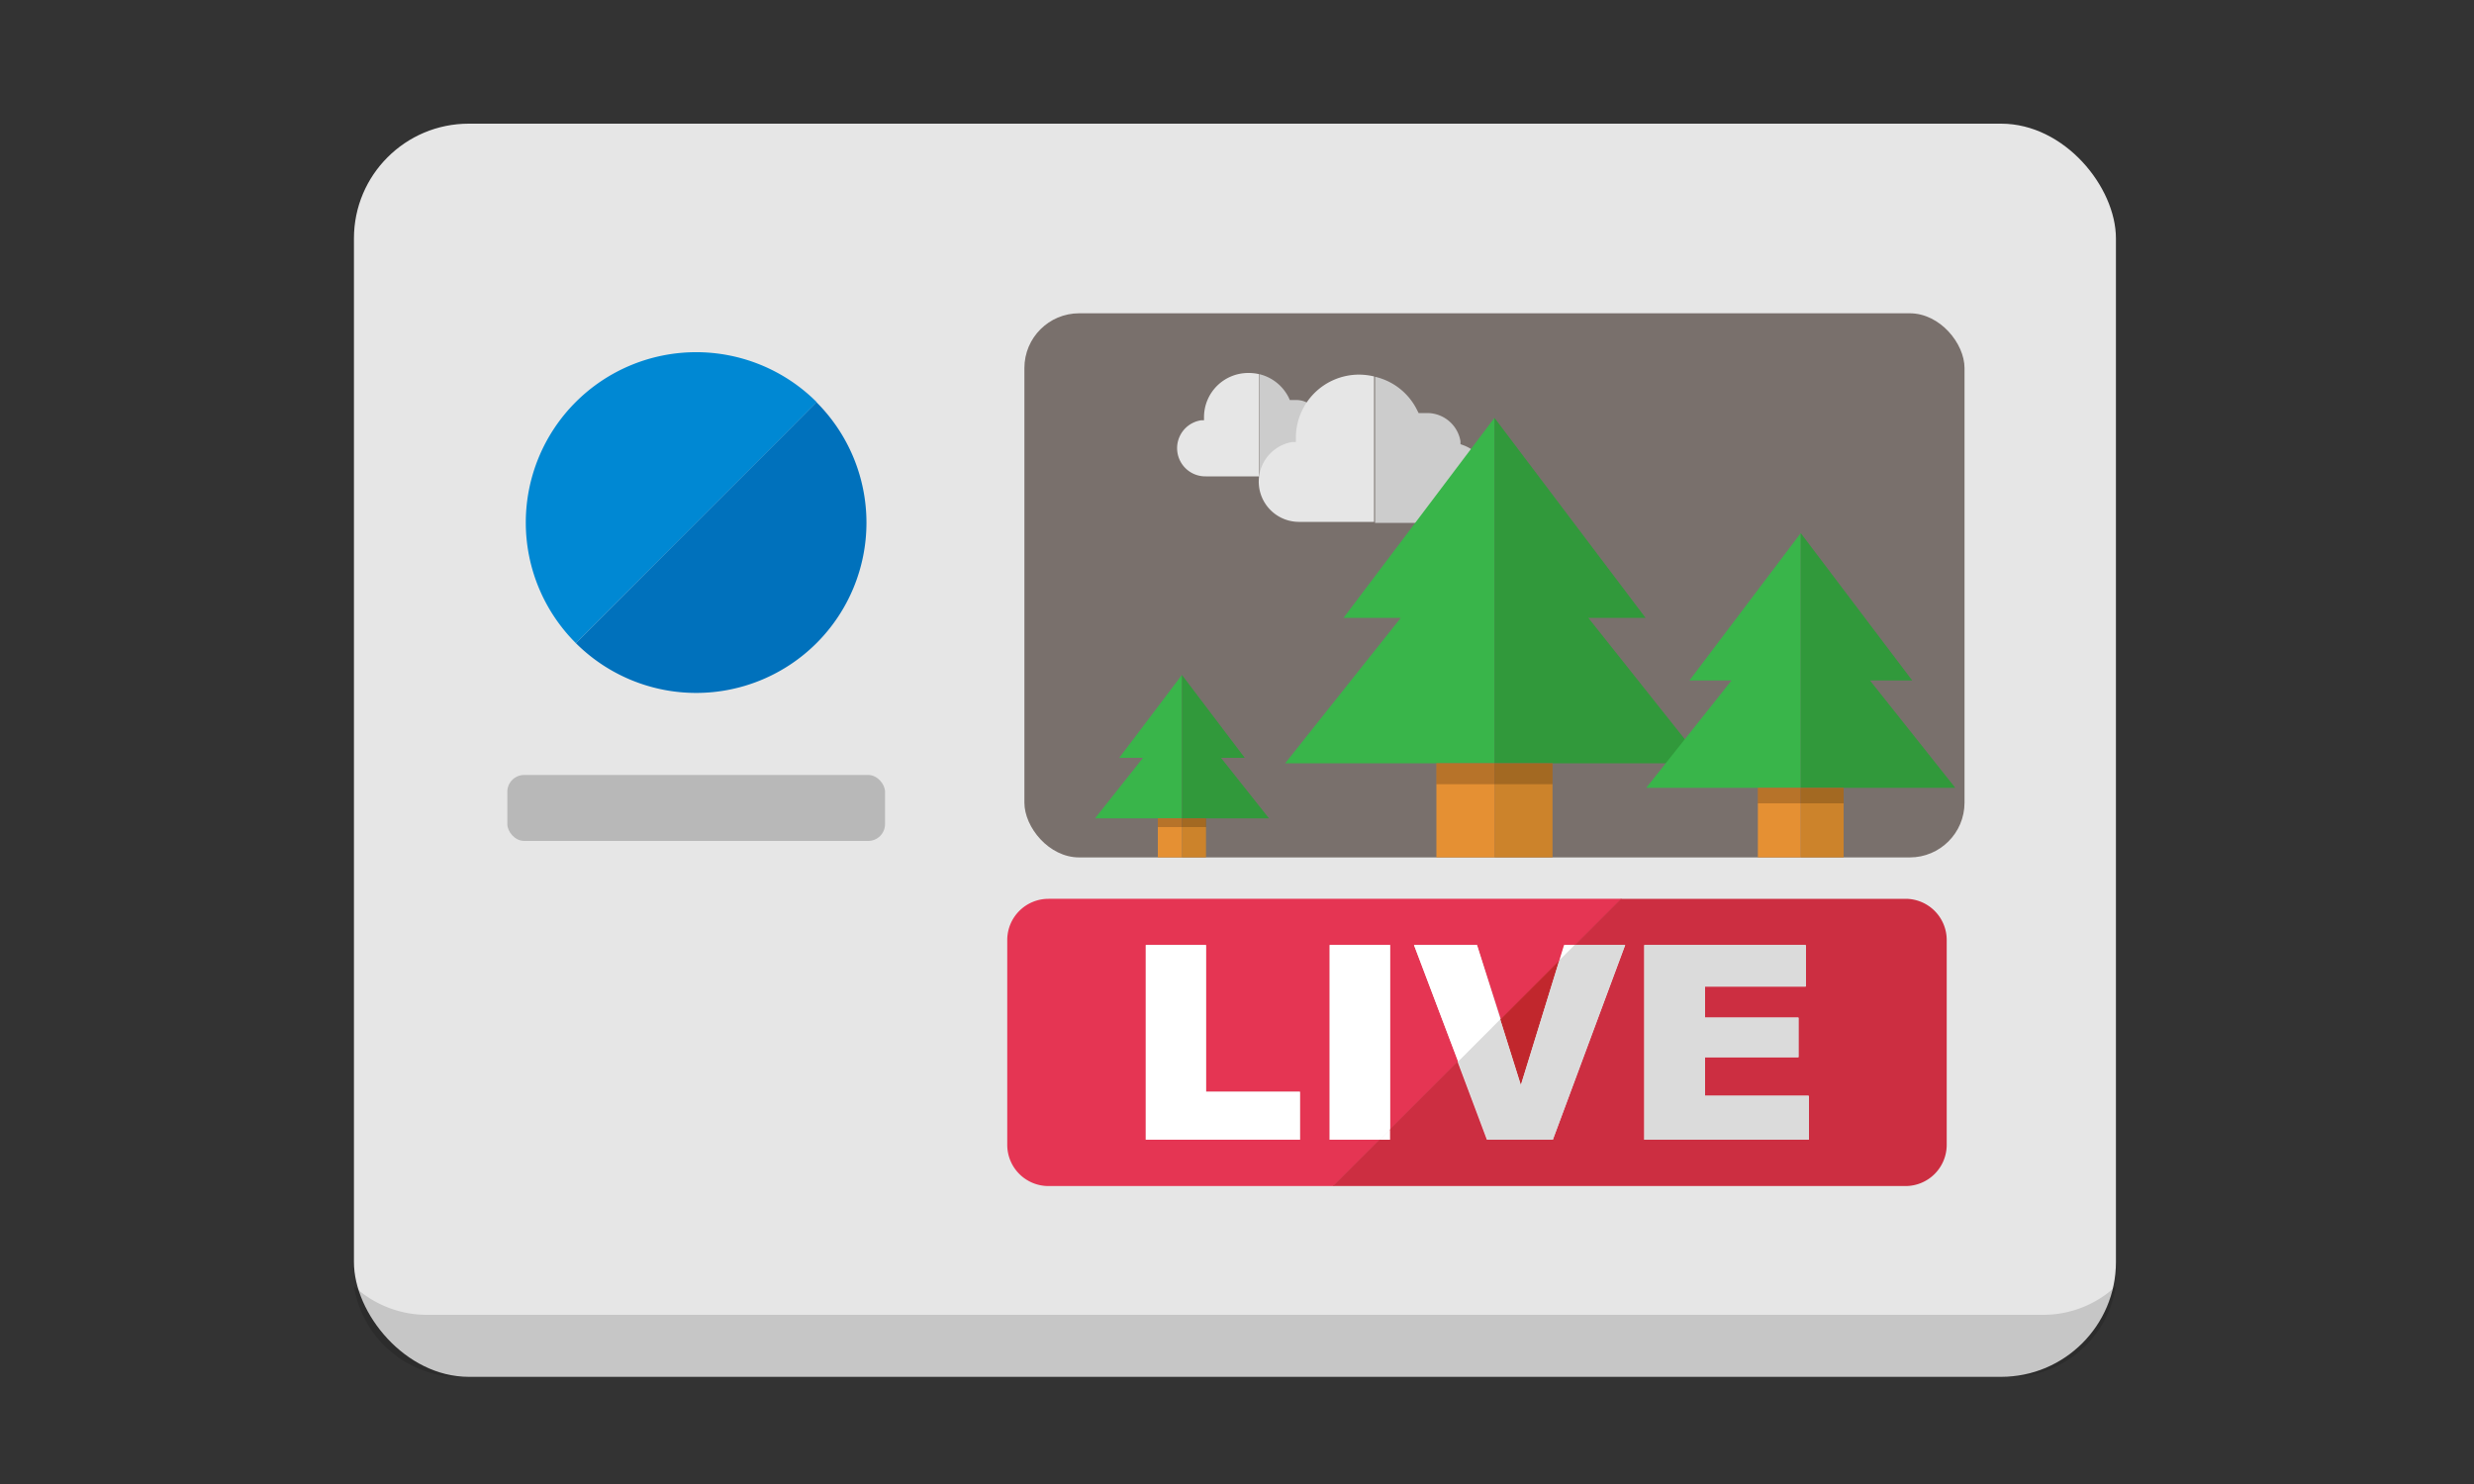 <svg xmlns="http://www.w3.org/2000/svg" viewBox="0 0 150 90"><rect x="0" y="0" width="150" height="90" fill="#333333" stroke="none"/><defs><style>.a{fill:#e6e6e6}.c{fill:#ccc}.d{fill:#39b54a}.e{fill:#31993b}.f{fill:#cc832b}.g{fill:#e59033}.h{opacity:.2}.o{fill:#fff}.p{fill:#dbdbdb}</style></defs><rect class="a" x="21.46" y="7.5" width="106.83" height="76" rx="6.96" ry="6.96"/><rect x="62.11" y="19" width="57" height="33" rx="3.32" ry="3.32" fill="#534741" opacity=".74"/><path class="a" d="M75.69 22.62A2.68 2.68 0 0 0 73 25.29v.2h-.18a1.71 1.71 0 0 0 .29 3.4h3.22v-6.2a2.73 2.73 0 0 0-.64-.07z"/><path class="c" d="M80.12 25.59H80v-.13a1.42 1.42 0 0 0-1.42-1.2h-.38l-.06-.14a2.7 2.7 0 0 0-1.79-1.43v6.23h3.23a1.71 1.71 0 0 0 .56-3.33z"/><path class="a" d="M82.41 22.72a3.83 3.83 0 0 0-3.84 3.8v.29h-.25a2.44 2.44 0 0 0 .41 4.84h4.58v-8.82a4 4 0 0 0-.9-.11z"/><path class="c" d="M88.72 27l-.17-.06v-.18a2.05 2.05 0 0 0-2-1.71h-.54l-.1-.2a3.79 3.79 0 0 0-2.54-2v8.86h4.61a2.43 2.43 0 0 0 .74-4.71z"/><path class="d" d="M90.61 25.34l-9.15 12.13h3.47l-7.01 8.82h12.69V25.34z"/><path class="e" d="M96.3 37.47h3.47l-9.16-12.13v20.95h12.7l-7.01-8.82z"/><path class="f" d="M90.61 46.29h3.52V52h-3.52z"/><path class="g" d="M87.09 46.29h3.52V52h-3.52z"/><path class="h" d="M87.09 46.29h7.04v1.27h-7.04z"/><path class="d" d="M71.66 40.93l-3.8 5.03h1.44l-2.91 3.67h5.27v-8.7z"/><path class="e" d="M74.03 45.96h1.44l-3.81-5.03v8.7h5.28l-2.91-3.67z"/><path class="f" d="M71.66 49.63h1.46V52h-1.46z"/><path class="g" d="M70.2 49.63h1.46V52H70.2z"/><path class="h" d="M70.2 49.63h2.93v.53H70.2z"/><path class="d" d="M109.18 32.33l-6.75 8.94h2.55l-5.17 6.51h9.37V32.33z"/><path class="e" d="M113.38 41.27h2.56l-6.76-8.94v15.45h9.37l-5.17-6.51z"/><path class="f" d="M109.18 47.78h2.6V52h-2.6z"/><path class="g" d="M106.58 47.78h2.6V52h-2.6z"/><path class="h" d="M106.58 47.78h5.2v.94h-5.2z"/><path d="M49.51 24.38l-2.13 2.14-6 6L34.91 39a10.32 10.32 0 0 0 14.6-14.6z" fill="#0071bc"/><path d="M49.51 24.38A10.32 10.32 0 0 0 34.91 39l6.46-6.46 6-6 2.13-2.14z" fill="#0088d3"/><path d="M123.88 79.74h-98A6.49 6.49 0 0 1 21.46 78a6.53 6.53 0 0 0 6.42 5.51h94a6.51 6.51 0 0 0 6.41-5.51 6.46 6.46 0 0 1-4.41 1.74z" opacity=".14"/><path d="M80.62 69.12V57.31h3.66v11.2l4.13-4.13-2.68-7.07h3.82L91 61.83l3.58-3.58.29-.94h.65l2.8-2.8H63.57a2.5 2.5 0 0 0-2.5 2.5v12.42a2.5 2.5 0 0 0 2.5 2.5h17.29l2.81-2.81zm-1.8 0h-9.35V57.31h3.65v8.9h5.7z" fill="#e53553"/><path fill="#c1272d" d="M94.54 58.25l-3.58 3.58 1.25 3.98 2.33-7.56z"/><path d="M115.57 54.51H98.28l-2.8 2.8h3.06l-4.39 11.81h-4l-1.78-4.74-4.13 4.13v.61h-.61l-2.81 2.81h34.71a2.5 2.5 0 0 0 2.5-2.5V57a2.5 2.5 0 0 0-2.46-2.49zm-5.89 14.61h-10V57.31h9.78v2.52h-6.12v1.88h5.68v2.41h-5.68v2.33h6.3z" fill="#cc2e41"/><path class="o" d="M73.12 57.31h-3.65v11.81h9.34v-2.91h-5.69v-8.9zM80.62 57.31v11.81h3.05l.61-.61v-11.2h-3.66z"/><path class="o" d="M84.28 69.12v-.61l-.61.61h.61zM94.54 58.25l.94-.94h-.65l-.29.94zM89.55 57.31h-3.82l2.68 7.08 2.55-2.56-1.41-4.52z"/><path class="p" d="M92.21 65.81l-1.25-3.98-2.55 2.56 1.78 4.73h3.96l4.38-11.81h-3.05l-.94.94-2.33 7.56zM103.38 64.12h5.68v-2.41h-5.68v-1.88h6.12v-2.52h-9.78v11.81h9.96v-2.67h-6.3v-2.33z"/><rect class="h" x="30.76" y="47" width="22.9" height="4" rx="1.02" ry="1.02"/></svg>